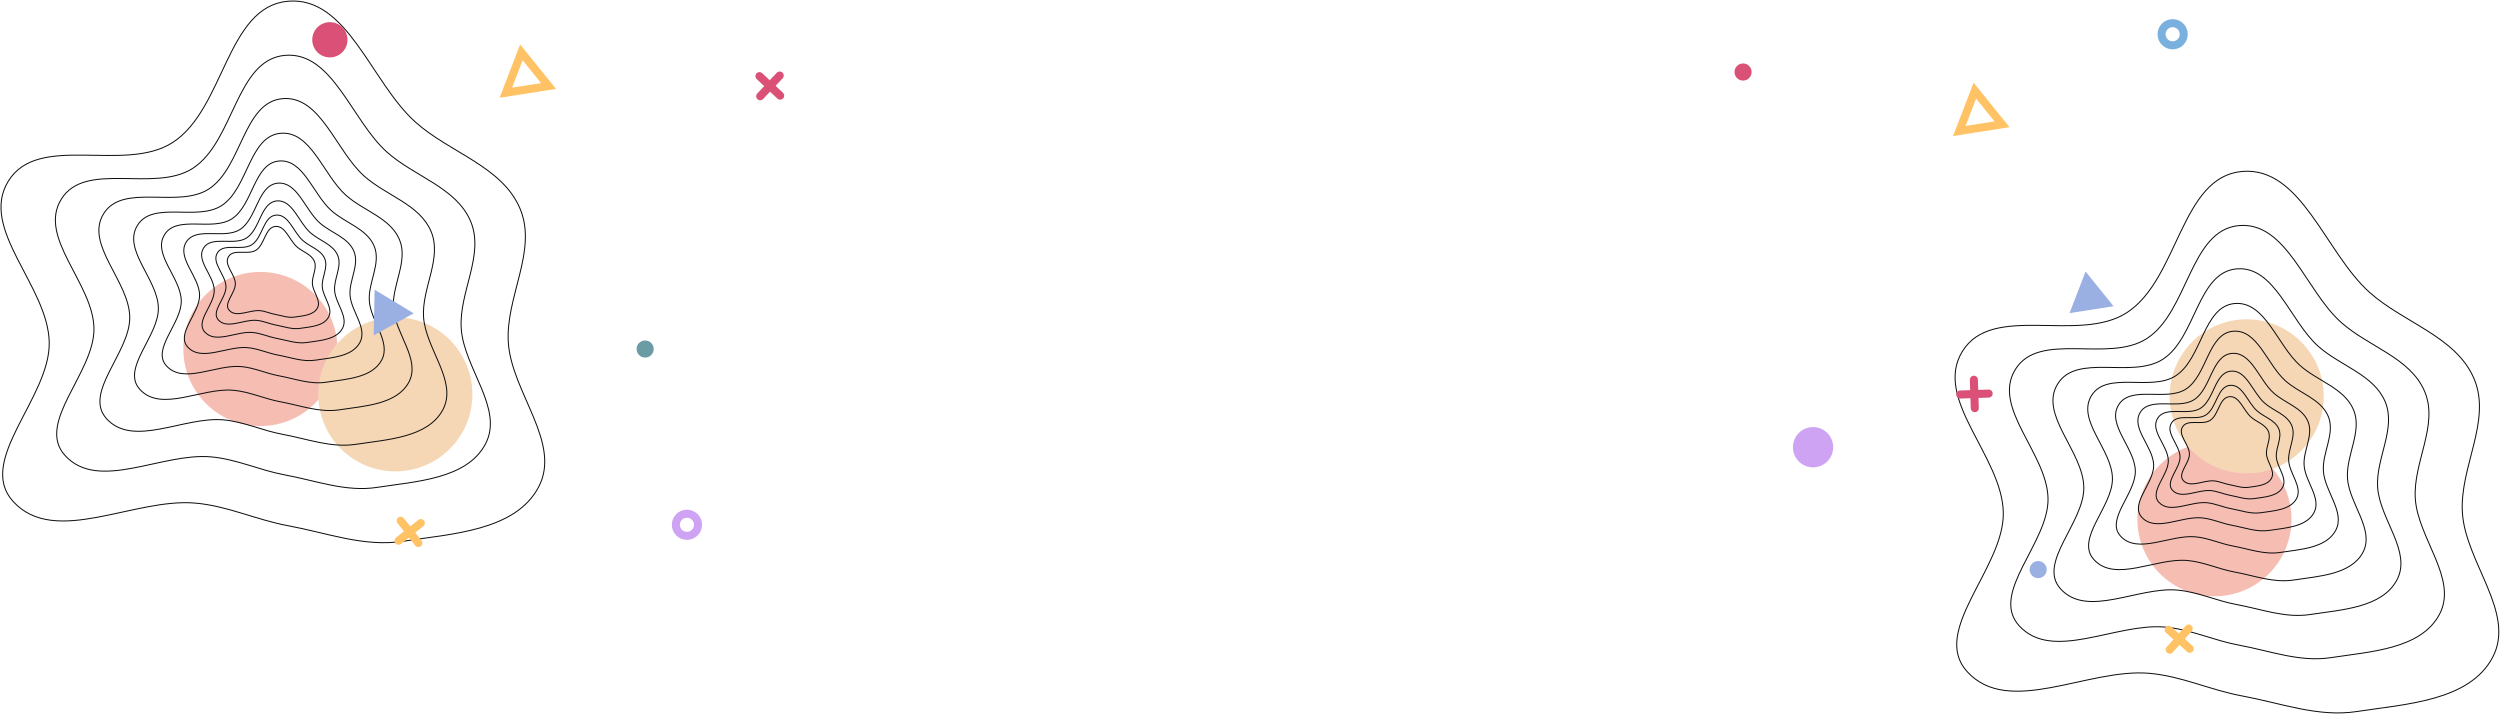 <svg width="2482" height="709" viewBox="0 0 2482 709" fill="none" xmlns="http://www.w3.org/2000/svg">
<g filter="url(#filter0_f_470_1000)">
<circle cx="258.5" cy="346.5" r="76.5" fill="#F6BDB3"/>
</g>
<g filter="url(#filter1_f_470_1000)">
<circle cx="392.5" cy="391.5" r="76.5" fill="#F5D7B5"/>
</g>
<path fill-rule="evenodd" clip-rule="evenodd" d="M286.063 1.206C344.964 -3.745 368.405 81.822 412.457 121.232C446.534 151.72 498.577 165.071 516.326 207.21C533.893 248.917 501.674 294.996 504.666 340.152C507.954 389.764 557.963 439.758 534.648 483.673C511.586 527.109 448.55 529.915 399.943 537.399C361.425 543.329 324.391 529.001 286.063 521.943C254.483 516.128 226.058 502.315 194.071 499.488C132.903 494.081 54.356 543.196 12.997 497.807C-23.933 457.279 49.693 394.976 48.882 340.152C48.051 284.059 -21.154 227.531 8.29 179.78C38.104 131.427 123.587 172.218 171.371 141.499C223.06 108.269 224.829 6.354 286.063 1.206Z" stroke="#0D0D0D"/>
<path fill-rule="evenodd" clip-rule="evenodd" d="M283.032 54.945C330.153 50.984 348.906 119.438 384.147 150.966C411.409 175.356 453.044 186.037 467.243 219.748C481.296 253.114 455.521 289.977 457.915 326.102C460.545 365.791 500.553 405.787 481.9 440.919C463.451 475.668 413.022 477.913 374.137 483.899C343.322 488.643 313.695 477.181 283.032 471.535C257.768 466.883 235.028 455.832 209.439 453.57C160.504 449.245 97.667 488.537 64.58 452.226C35.036 419.804 93.936 369.961 93.287 326.102C92.623 281.228 37.259 236.005 60.814 197.804C84.665 159.122 153.052 191.755 191.278 167.18C232.63 140.596 234.045 59.063 283.032 54.945Z" stroke="#0D0D0D"/>
<path fill-rule="evenodd" clip-rule="evenodd" d="M280.608 97.936C318.305 94.767 333.307 149.53 361.5 174.753C383.31 194.265 416.617 202.81 427.977 229.779C439.22 256.471 418.599 285.962 420.514 314.862C422.619 346.613 454.624 378.61 439.703 406.715C424.943 434.515 384.6 436.31 353.492 441.1C328.84 444.895 305.138 435.725 280.608 431.208C260.397 427.486 242.205 418.646 221.733 416.837C182.586 413.376 132.316 444.81 105.846 415.761C82.211 389.823 129.332 349.949 128.812 314.862C128.281 278.962 83.99 242.784 102.833 212.223C121.914 181.278 176.624 207.384 207.205 187.724C240.287 166.457 241.419 101.231 280.608 97.936Z" stroke="#0D0D0D"/>
<path fill-rule="evenodd" clip-rule="evenodd" d="M278.669 132.329C308.826 129.794 320.828 173.605 343.382 193.783C360.83 209.392 387.476 216.228 396.563 237.803C405.558 259.157 389.061 282.75 390.593 305.87C392.277 331.271 417.882 356.868 405.944 379.352C394.137 401.592 361.862 403.029 336.975 406.86C317.254 409.896 298.292 402.561 278.669 398.947C262.499 395.969 247.946 388.897 231.569 387.45C200.25 384.681 160.035 409.828 138.859 386.589C119.951 365.839 157.647 333.94 157.232 305.87C156.807 277.15 121.374 248.208 136.449 223.759C151.713 199.002 195.481 219.887 219.946 204.159C246.411 187.146 247.317 134.965 278.669 132.329Z" stroke="#0D0D0D"/>
<path fill-rule="evenodd" clip-rule="evenodd" d="M277.117 159.844C301.242 157.816 310.844 192.864 328.888 209.007C342.846 221.494 364.163 226.963 371.433 244.223C378.628 261.306 365.431 280.18 366.657 298.676C368.003 318.997 388.487 339.475 378.937 357.462C369.491 375.254 343.671 376.403 323.762 379.468C307.985 381.897 292.816 376.029 277.117 373.138C264.181 370.756 252.539 365.098 239.437 363.94C214.382 361.725 182.21 381.843 165.269 363.251C150.143 346.651 180.3 321.132 179.967 298.676C179.627 275.7 151.281 252.546 163.341 232.987C175.553 213.182 210.567 229.89 230.139 217.308C251.311 203.697 252.035 161.952 277.117 159.844Z" stroke="#0D0D0D"/>
<path fill-rule="evenodd" clip-rule="evenodd" d="M275.876 181.855C295.176 180.233 302.858 208.271 317.292 221.185C328.459 231.175 345.512 235.55 351.328 249.358C357.085 263.025 346.527 278.124 347.508 292.921C348.585 309.178 364.972 325.56 357.332 339.95C349.775 354.183 329.119 355.103 313.192 357.555C300.57 359.498 288.435 354.803 275.876 352.49C265.527 350.585 256.213 346.058 245.732 345.132C225.688 343.36 199.95 359.455 186.397 344.581C174.296 331.301 198.422 310.886 198.156 292.921C197.884 274.54 175.207 256.017 184.855 240.37C194.624 224.526 222.636 237.892 238.293 227.826C255.231 216.938 255.811 183.542 275.876 181.855Z" stroke="#0D0D0D"/>
<path fill-rule="evenodd" clip-rule="evenodd" d="M274.882 199.464C290.323 198.166 296.468 220.597 308.016 230.929C316.949 238.921 330.592 242.421 335.244 253.467C339.849 264.4 331.403 276.48 332.188 288.317C333.05 301.322 346.159 314.428 340.047 325.94C334.002 337.327 317.477 338.062 304.735 340.024C294.638 341.579 284.93 337.823 274.882 335.973C266.604 334.448 259.152 330.827 250.767 330.086C234.732 328.669 214.142 341.544 203.3 329.645C193.619 319.021 212.919 302.689 212.707 288.317C212.489 273.613 194.347 258.794 202.066 246.276C209.881 233.601 232.29 244.294 244.816 236.241C258.367 227.53 258.83 200.814 274.882 199.464Z" stroke="#0D0D0D"/>
<path fill-rule="evenodd" clip-rule="evenodd" d="M274.088 213.552C286.441 212.513 291.357 230.458 300.595 238.723C307.741 245.117 318.656 247.917 322.378 256.754C326.062 265.5 319.305 275.164 319.933 284.634C320.622 295.038 331.11 305.523 326.22 314.732C321.384 323.842 308.164 324.43 297.971 325.999C289.893 327.243 282.126 324.238 274.088 322.758C267.465 321.539 261.504 318.642 254.796 318.049C241.968 316.915 225.496 327.215 216.822 317.697C209.077 309.197 224.518 296.131 224.348 284.634C224.174 272.87 209.66 261.016 215.835 251.001C222.087 240.861 240.015 249.416 250.035 242.973C260.876 236.004 261.247 214.631 274.088 213.552Z" stroke="#0D0D0D"/>
<path fill-rule="evenodd" clip-rule="evenodd" d="M273.453 224.822C283.334 223.991 287.267 238.347 294.658 244.959C300.375 250.074 309.107 252.314 312.084 259.383C315.032 266.381 309.626 274.111 310.128 281.687C310.68 290.011 319.07 298.399 315.158 305.766C311.289 313.054 300.713 313.524 292.559 314.78C286.096 315.775 279.883 313.371 273.453 312.187C268.154 311.211 263.385 308.894 258.019 308.419C247.757 307.512 234.579 315.753 227.64 308.138C221.444 301.338 233.796 290.885 233.66 281.687C233.521 272.277 221.91 262.793 226.85 254.781C231.852 246.669 246.194 253.513 254.21 248.359C262.883 242.784 263.179 225.685 273.453 224.822Z" stroke="#0D0D0D"/>
<g filter="url(#filter2_f_470_1000)">
<circle cx="2198.5" cy="515.5" r="76.5" fill="#F6BDB3"/>
</g>
<g filter="url(#filter3_f_470_1000)">
<circle cx="2230.5" cy="393.5" r="76.5" fill="#F5D7B5"/>
</g>
<path fill-rule="evenodd" clip-rule="evenodd" d="M2226.06 170.206C2284.96 165.255 2308.4 250.822 2352.46 290.232C2386.53 320.72 2438.58 334.071 2456.33 376.21C2473.89 417.917 2441.67 463.996 2444.67 509.152C2447.95 558.764 2497.96 608.758 2474.65 652.673C2451.59 696.109 2388.55 698.915 2339.94 706.399C2301.43 712.329 2264.39 698.001 2226.06 690.943C2194.48 685.128 2166.06 671.315 2134.07 668.488C2072.9 663.081 1994.36 712.196 1953 666.807C1916.07 626.279 1989.69 563.976 1988.88 509.152C1988.05 453.059 1918.85 396.531 1948.29 348.78C1978.1 300.427 2063.59 341.218 2111.37 310.499C2163.06 277.269 2164.83 175.354 2226.06 170.206Z" stroke="#0D0D0D"/>
<path fill-rule="evenodd" clip-rule="evenodd" d="M2223.03 223.945C2270.15 219.984 2288.91 288.438 2324.15 319.966C2351.41 344.356 2393.04 355.037 2407.24 388.748C2421.3 422.114 2395.52 458.977 2397.92 495.102C2400.55 534.791 2440.55 574.787 2421.9 609.919C2403.45 644.668 2353.02 646.913 2314.14 652.899C2283.32 657.643 2253.7 646.181 2223.03 640.535C2197.77 635.883 2175.03 624.832 2149.44 622.57C2100.5 618.245 2037.67 657.537 2004.58 621.226C1975.04 588.804 2033.94 538.961 2033.29 495.102C2032.62 450.228 1977.26 405.005 2000.81 366.804C2024.67 328.122 2093.05 360.755 2131.28 336.18C2172.63 309.596 2174.05 228.063 2223.03 223.945Z" stroke="#0D0D0D"/>
<path fill-rule="evenodd" clip-rule="evenodd" d="M2220.61 266.936C2258.3 263.767 2273.31 318.53 2301.5 343.753C2323.31 363.265 2356.62 371.81 2367.98 398.779C2379.22 425.471 2358.6 454.962 2360.51 483.862C2362.62 515.613 2394.62 547.61 2379.7 575.715C2364.94 603.515 2324.6 605.31 2293.49 610.1C2268.84 613.895 2245.14 604.725 2220.61 600.208C2200.4 596.486 2182.2 587.646 2161.73 585.837C2122.59 582.376 2072.32 613.81 2045.85 584.761C2022.21 558.823 2069.33 518.949 2068.81 483.862C2068.28 447.962 2023.99 411.784 2042.83 381.223C2061.91 350.278 2116.62 376.384 2147.21 356.724C2180.29 335.457 2181.42 270.231 2220.61 266.936Z" stroke="#0D0D0D"/>
<path fill-rule="evenodd" clip-rule="evenodd" d="M2218.67 301.329C2248.83 298.794 2260.83 342.605 2283.38 362.783C2300.83 378.392 2327.48 385.228 2336.56 406.803C2345.56 428.157 2329.06 451.75 2330.59 474.87C2332.28 500.271 2357.88 525.868 2345.94 548.352C2334.14 570.592 2301.86 572.029 2276.97 575.86C2257.25 578.896 2238.29 571.561 2218.67 567.947C2202.5 564.969 2187.95 557.897 2171.57 556.45C2140.25 553.681 2100.03 578.828 2078.86 555.589C2059.95 534.839 2097.65 502.94 2097.23 474.87C2096.81 446.15 2061.37 417.208 2076.45 392.759C2091.71 368.002 2135.48 388.887 2159.95 373.159C2186.41 356.146 2187.32 303.965 2218.67 301.329Z" stroke="#0D0D0D"/>
<path fill-rule="evenodd" clip-rule="evenodd" d="M2217.12 328.844C2241.24 326.816 2250.84 361.864 2268.89 378.007C2282.85 390.494 2304.16 395.963 2311.43 413.223C2318.63 430.306 2305.43 449.18 2306.66 467.676C2308 487.997 2328.49 508.475 2318.94 526.462C2309.49 544.254 2283.67 545.403 2263.76 548.468C2247.99 550.897 2232.82 545.029 2217.12 542.138C2204.18 539.756 2192.54 534.098 2179.44 532.94C2154.38 530.725 2122.21 550.843 2105.27 532.251C2090.14 515.651 2120.3 490.132 2119.97 467.676C2119.63 444.7 2091.28 421.546 2103.34 401.987C2115.55 382.182 2150.57 398.89 2170.14 386.308C2191.31 372.697 2192.04 330.952 2217.12 328.844Z" stroke="#0D0D0D"/>
<path fill-rule="evenodd" clip-rule="evenodd" d="M2215.88 350.855C2235.18 349.233 2242.86 377.271 2257.29 390.185C2268.46 400.175 2285.51 404.55 2291.33 418.358C2297.08 432.025 2286.53 447.124 2287.51 461.921C2288.58 478.178 2304.97 494.56 2297.33 508.95C2289.77 523.183 2269.12 524.103 2253.19 526.555C2240.57 528.498 2228.43 523.803 2215.88 521.49C2205.53 519.585 2196.21 515.058 2185.73 514.132C2165.69 512.36 2139.95 528.455 2126.4 513.581C2114.3 500.301 2138.42 479.886 2138.16 461.921C2137.88 443.54 2115.21 425.017 2124.85 409.37C2134.62 393.526 2162.64 406.892 2178.29 396.826C2195.23 385.938 2195.81 352.542 2215.88 350.855Z" stroke="#0D0D0D"/>
<path fill-rule="evenodd" clip-rule="evenodd" d="M2214.88 368.464C2230.32 367.166 2236.47 389.597 2248.02 399.929C2256.95 407.921 2270.59 411.421 2275.24 422.467C2279.85 433.4 2271.4 445.48 2272.19 457.317C2273.05 470.322 2286.16 483.428 2280.05 494.94C2274 506.327 2257.48 507.062 2244.74 509.024C2234.64 510.579 2224.93 506.823 2214.88 504.973C2206.6 503.448 2199.15 499.827 2190.77 499.086C2174.73 497.669 2154.14 510.544 2143.3 498.645C2133.62 488.021 2152.92 471.689 2152.71 457.317C2152.49 442.613 2134.35 427.794 2142.07 415.276C2149.88 402.601 2172.29 413.294 2184.82 405.241C2198.37 396.53 2198.83 369.814 2214.88 368.464Z" stroke="#0D0D0D"/>
<path fill-rule="evenodd" clip-rule="evenodd" d="M2214.09 382.552C2226.44 381.513 2231.36 399.458 2240.59 407.723C2247.74 414.117 2258.66 416.917 2262.38 425.754C2266.06 434.5 2259.3 444.164 2259.93 453.634C2260.62 464.038 2271.11 474.523 2266.22 483.732C2261.38 492.842 2248.16 493.43 2237.97 494.999C2229.89 496.243 2222.13 493.238 2214.09 491.758C2207.46 490.539 2201.5 487.642 2194.8 487.049C2181.97 485.915 2165.5 496.215 2156.82 486.697C2149.08 478.197 2164.52 465.131 2164.35 453.634C2164.17 441.87 2149.66 430.016 2155.83 420.001C2162.09 409.861 2180.01 418.416 2190.03 411.973C2200.88 405.004 2201.25 383.631 2214.09 382.552Z" stroke="#0D0D0D"/>
<path fill-rule="evenodd" clip-rule="evenodd" d="M2213.45 393.822C2223.33 392.991 2227.27 407.347 2234.66 413.959C2240.38 419.074 2249.11 421.314 2252.08 428.383C2255.03 435.381 2249.63 443.111 2250.13 450.687C2250.68 459.011 2259.07 467.399 2255.16 474.766C2251.29 482.054 2240.71 482.524 2232.56 483.78C2226.1 484.775 2219.88 482.371 2213.45 481.187C2208.15 480.211 2203.39 477.894 2198.02 477.419C2187.76 476.512 2174.58 484.753 2167.64 477.138C2161.44 470.338 2173.8 459.885 2173.66 450.687C2173.52 441.277 2161.91 431.793 2166.85 423.781C2171.85 415.669 2186.19 422.513 2194.21 417.359C2202.88 411.784 2203.18 394.685 2213.45 393.822Z" stroke="#0D0D0D"/>
<circle cx="327.5" cy="39.5" r="17.5" fill="#DA5077"/>
<circle cx="682" cy="521" r="11" stroke="#CFA3F3" stroke-width="8"/>
<circle cx="2157" cy="34" r="11" stroke="#7AB0DE" stroke-width="8"/>
<circle cx="2023.5" cy="565.5" r="8.5" fill="#9AAFE2"/>
<circle cx="1730.5" cy="71.5" r="8.5" fill="#DA5077"/>
<circle cx="640.5" cy="346.5" r="8.5" fill="#6B9BA5"/>
<circle cx="1800" cy="444" r="20" fill="#CFA3F3"/>
<path d="M502.196 92.045L517.625 51.993L544.597 85.381L502.196 92.045Z" stroke="#FFC365" stroke-width="8"/>
<path d="M2070.55 269.575L2098.35 303.992L2054.64 310.862L2070.55 269.575Z" fill="#9AAFE2"/>
<path d="M1945.2 130.045L1960.62 89.993L1987.6 123.38L1945.2 130.045Z" stroke="#FFC365" stroke-width="8"/>
<path d="M371.905 287.639L410.699 311.051L371.027 332.942L371.905 287.639Z" fill="#9AAFE2"/>
<path d="M754 75.587L774.537 94.959" stroke="#DA5077" stroke-width="8" stroke-linecap="round"/>
<path d="M774.106 75L754.734 95.537" stroke="#DA5077" stroke-width="8" stroke-linecap="round"/>
<path d="M2172.93 624L2154.07 645.002" stroke="#FFC365" stroke-width="8" stroke-linecap="round"/>
<path d="M2174.01 644.087L2153.01 625.219" stroke="#FFC365" stroke-width="8" stroke-linecap="round"/>
<path d="M1959.65 377L1960.57 405.217" stroke="#DA5077" stroke-width="8" stroke-linecap="round"/>
<path d="M1974.33 390.752L1946.11 391.673" stroke="#DA5077" stroke-width="8" stroke-linecap="round"/>
<path d="M397.788 517.006L415.336 539.122" stroke="#FFC365" stroke-width="8" stroke-linecap="round"/>
<path d="M417.771 519.308L395.655 536.856" stroke="#FFC365" stroke-width="8" stroke-linecap="round"/>
<defs>
<filter id="filter0_f_470_1000" x="122" y="210" width="273" height="273" filterUnits="userSpaceOnUse" color-interpolation-filters="sRGB">
<feFlood flood-opacity="0" result="BackgroundImageFix"/>
<feBlend mode="normal" in="SourceGraphic" in2="BackgroundImageFix" result="shape"/>
<feGaussianBlur stdDeviation="30" result="effect1_foregroundBlur_470_1000"/>
</filter>
<filter id="filter1_f_470_1000" x="256" y="255" width="273" height="273" filterUnits="userSpaceOnUse" color-interpolation-filters="sRGB">
<feFlood flood-opacity="0" result="BackgroundImageFix"/>
<feBlend mode="normal" in="SourceGraphic" in2="BackgroundImageFix" result="shape"/>
<feGaussianBlur stdDeviation="30" result="effect1_foregroundBlur_470_1000"/>
</filter>
<filter id="filter2_f_470_1000" x="2062" y="379" width="273" height="273" filterUnits="userSpaceOnUse" color-interpolation-filters="sRGB">
<feFlood flood-opacity="0" result="BackgroundImageFix"/>
<feBlend mode="normal" in="SourceGraphic" in2="BackgroundImageFix" result="shape"/>
<feGaussianBlur stdDeviation="30" result="effect1_foregroundBlur_470_1000"/>
</filter>
<filter id="filter3_f_470_1000" x="2094" y="257" width="273" height="273" filterUnits="userSpaceOnUse" color-interpolation-filters="sRGB">
<feFlood flood-opacity="0" result="BackgroundImageFix"/>
<feBlend mode="normal" in="SourceGraphic" in2="BackgroundImageFix" result="shape"/>
<feGaussianBlur stdDeviation="30" result="effect1_foregroundBlur_470_1000"/>
</filter>
</defs>
</svg>
